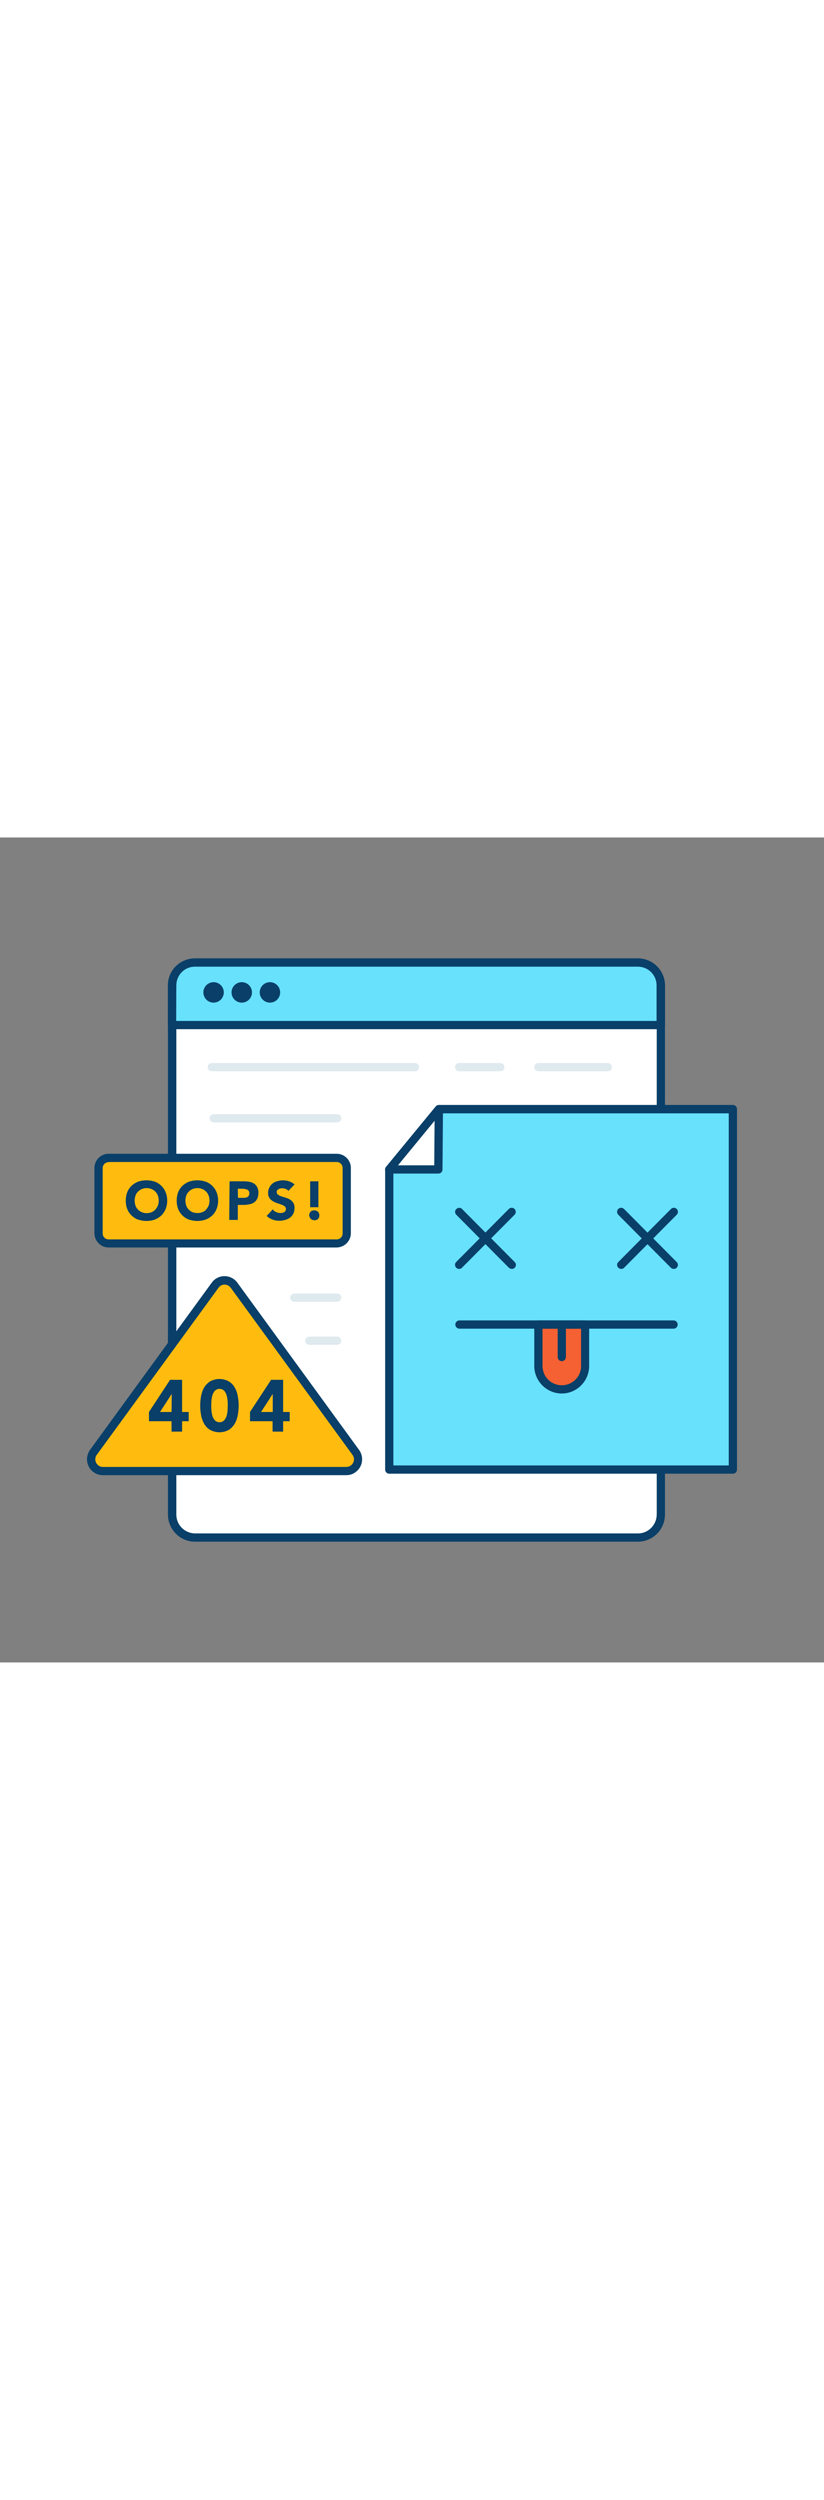 <svg version="1.1" id="Layer_1" xmlns="http://www.w3.org/2000/svg" xmlns:xlink="http://www.w3.org/1999/xlink" x="0px" y="0px" viewBox="0 0 500 500" style="width: 165px;" xml:space="preserve" data-imageid="404-page-not-found-97" imageName="404 Page Not Found" class="illustrations_image">
<rect x="0" y="0" width="500" height="500" fill="#808080" stroke="none"/>
<style type="text/css">
	.st0_404-page-not-found-97{fill:#FFFFFF;}
	.st1_404-page-not-found-97{fill:#093F68;}
	.st2_404-page-not-found-97{fill:#68E1FD;}
	.st3_404-page-not-found-97{fill:#DFEAEF;}
	.st4_404-page-not-found-97{fill:#FFBC0E;}
	.st5_404-page-not-found-97{fill:#F56132;}
</style>
<g id="screen_404-page-not-found-97">
	<path class="st0_404-page-not-found-97" d="M117.1,75.7h271.1c7,0,12.7,5.7,12.7,12.7v323.2c0,7-5.7,12.7-12.7,12.7H117.1c-7,0-12.7-5.7-12.7-12.7V88.4&#10;&#9;&#9;C104.4,81.4,110.1,75.7,117.1,75.7z"/>
	<path class="st1_404-page-not-found-97" d="M387.1,426.8H118.3c-9,0-16.3-7.3-16.4-16.4V89.6c0-9,7.3-16.3,16.4-16.3h268.8c9,0,16.3,7.3,16.4,16.3v320.9&#10;&#9;&#9;C403.4,419.5,396.1,426.8,387.1,426.8z M118.3,78.2c-6.3,0-11.3,5.1-11.3,11.3v320.9c0,6.3,5.1,11.3,11.3,11.4h268.8&#10;&#9;&#9;c6.3,0,11.3-5.1,11.4-11.4V89.6c0-6.3-5.1-11.3-11.4-11.3H118.3z"/>
	<path class="st2_404-page-not-found-97 targetColor" d="M118.6,75.7h268.1c7.8,0,14.2,6.4,14.2,14.2v0v23.8l0,0H104.4l0,0V89.9C104.4,82.1,110.8,75.7,118.6,75.7&#10;&#9;&#9;L118.6,75.7z" style="fill: rgb(104, 225, 253);"/>
	<path class="st1_404-page-not-found-97" d="M400.9,116.2H104.4c-1.4,0-2.5-1.1-2.5-2.5c0,0,0,0,0,0V89.6c0-9,7.3-16.3,16.4-16.3h268.8&#10;&#9;&#9;c9,0,16.3,7.3,16.4,16.3v24.2C403.4,115.1,402.3,116.3,400.9,116.2C400.9,116.3,400.9,116.3,400.9,116.2z M106.9,111.2h291.5V89.6&#10;&#9;&#9;c0-6.3-5.1-11.3-11.4-11.3H118.3c-6.3,0-11.3,5.1-11.3,11.3L106.9,111.2z"/>
	<circle class="st1_404-page-not-found-97" cx="129.6" cy="93.9" r="6.2"/>
	<circle class="st1_404-page-not-found-97" cx="146.7" cy="93.9" r="6.2"/>
	<circle class="st1_404-page-not-found-97" cx="163.8" cy="93.9" r="6.2"/>
	<path class="st3_404-page-not-found-97" d="M251.9,141.7H128.5c-1.4,0-2.5-1.1-2.5-2.5s1.1-2.5,2.5-2.5h123.3c1.4,0,2.5,1.1,2.5,2.5&#10;&#9;&#9;S253.2,141.7,251.9,141.7z"/>
	<path class="st3_404-page-not-found-97" d="M303.6,141.7h-25c-1.4,0-2.5-1.1-2.5-2.5s1.1-2.5,2.5-2.5h25c1.4,0,2.5,1.1,2.5,2.5S305,141.7,303.6,141.7z"/>
	<path class="st3_404-page-not-found-97" d="M204.6,172.7h-74.9c-1.4,0-2.5-1.1-2.5-2.5s1.1-2.5,2.5-2.5h74.9c1.4,0,2.5,1.1,2.5,2.5&#10;&#9;&#9;S205.9,172.7,204.6,172.7z"/>
	<path class="st3_404-page-not-found-97" d="M204.6,281.4h-26c-1.4,0-2.5-1.1-2.5-2.5s1.1-2.5,2.5-2.5h26c1.4,0,2.5,1.1,2.5,2.5S205.9,281.4,204.6,281.4z"/>
	<path class="st3_404-page-not-found-97" d="M204.6,307.5h-16.9c-1.4,0-2.5-1.1-2.5-2.5s1.1-2.5,2.5-2.5h16.9c1.4,0,2.5,1.1,2.5,2.5&#10;&#9;&#9;S205.9,307.5,204.6,307.5z"/>
	<path class="st3_404-page-not-found-97" d="M368.8,141.7h-42.1c-1.4,0-2.5-1.1-2.5-2.5s1.1-2.5,2.5-2.5h42.1c1.4,0,2.5,1.1,2.5,2.5&#10;&#9;&#9;S370.2,141.7,368.8,141.7z"/>
</g>
<g id="speech-bubble_404-page-not-found-97">
	<path class="st4_404-page-not-found-97" d="M62.2,194.3h145.7c1.3,0,2.4,1.1,2.4,2.4v46.9c0,1.3-1.1,2.4-2.4,2.4H62.2c-1.3,0-2.4-1.1-2.4-2.4v-46.9&#10;&#9;&#9;C59.8,195.4,60.9,194.3,62.2,194.3z"/>
	<path class="st1_404-page-not-found-97" d="M204.2,248.5H65.9c-4.7,0-8.5-3.8-8.6-8.5v-39.7c0-4.7,3.8-8.6,8.6-8.6h138.4c4.7,0,8.6,3.8,8.6,8.6V240&#10;&#9;&#9;C212.8,244.7,208.9,248.5,204.2,248.5z M65.9,196.8c-2,0-3.6,1.6-3.6,3.6V240c0,2,1.6,3.6,3.6,3.6h0h138.4c2,0,3.6-1.6,3.6-3.6v0&#10;&#9;&#9;v-39.7c0-2-1.6-3.6-3.6-3.6H65.9z"/>
	<path class="st1_404-page-not-found-97" d="M76.3,220.1c0-1.7,0.3-3.5,0.9-5.1c0.6-1.5,1.5-2.8,2.6-3.9c1.2-1.1,2.5-1.9,4-2.5c3.3-1.1,6.8-1.1,10.1,0&#10;&#9;&#9;c1.5,0.5,2.8,1.4,4,2.5c1.1,1.1,2,2.4,2.6,3.9c1.3,3.3,1.3,6.9,0,10.2c-0.6,1.5-1.5,2.8-2.6,3.9c-1.2,1.1-2.5,1.9-4,2.5&#10;&#9;&#9;c-3.3,1.1-6.8,1.1-10.1,0c-1.5-0.5-2.8-1.4-4-2.5c-1.1-1.1-2-2.4-2.6-3.9C76.6,223.6,76.3,221.9,76.3,220.1z M81.7,220.1&#10;&#9;&#9;c0,1,0.2,2,0.5,3c0.3,0.9,0.8,1.7,1.5,2.4c0.6,0.7,1.4,1.2,2.3,1.6c1,0.4,2,0.6,3,0.6c1,0,2-0.2,3-0.6c0.9-0.4,1.7-0.9,2.3-1.6&#10;&#9;&#9;c0.6-0.7,1.1-1.5,1.5-2.4c0.7-1.9,0.7-4.1,0-6c-0.3-0.9-0.8-1.7-1.5-2.4c-0.6-0.7-1.4-1.2-2.3-1.6c-1-0.4-2-0.6-3-0.6&#10;&#9;&#9;c-1,0-2,0.2-3,0.6c-0.9,0.4-1.6,0.9-2.3,1.6c-0.7,0.7-1.2,1.5-1.5,2.4C81.9,218.1,81.7,219.1,81.7,220.1z"/>
	<path class="st1_404-page-not-found-97" d="M107.2,220.1c0-1.7,0.3-3.5,0.9-5.1c0.6-1.5,1.5-2.8,2.6-3.9c1.2-1.1,2.5-1.9,4-2.5c3.3-1.1,6.8-1.1,10.1,0&#10;&#9;&#9;c1.5,0.5,2.8,1.4,4,2.5c1.1,1.1,2,2.4,2.6,3.9c1.3,3.3,1.3,6.9,0,10.2c-0.6,1.5-1.5,2.8-2.6,3.9c-1.2,1.1-2.5,1.9-4,2.5&#10;&#9;&#9;c-3.3,1.1-6.8,1.1-10.1,0c-1.5-0.5-2.8-1.4-4-2.5c-1.1-1.1-2-2.4-2.6-3.9C107.5,223.6,107.2,221.9,107.2,220.1z M112.5,220.1&#10;&#9;&#9;c0,1,0.2,2,0.5,3c0.3,0.9,0.8,1.7,1.5,2.4c0.6,0.7,1.4,1.2,2.3,1.6c1.9,0.7,4.1,0.7,6,0c0.9-0.4,1.7-0.9,2.3-1.6&#10;&#9;&#9;c0.6-0.7,1.1-1.5,1.5-2.4c0.7-1.9,0.7-4.1,0-6c-0.3-0.9-0.8-1.7-1.5-2.4c-0.6-0.7-1.4-1.2-2.3-1.6c-1.9-0.8-4.1-0.8-6,0&#10;&#9;&#9;c-0.9,0.4-1.7,0.9-2.3,1.6c-0.7,0.7-1.2,1.5-1.5,2.4C112.7,218.1,112.5,219.1,112.5,220.1z"/>
	<path class="st1_404-page-not-found-97" d="M139.3,208.4h8.7c1.2,0,2.3,0.1,3.4,0.3c1,0.2,2,0.6,2.8,1.1c0.8,0.6,1.5,1.3,1.9,2.2c0.5,1.1,0.8,2.3,0.7,3.5&#10;&#9;&#9;c0,1.2-0.2,2.4-0.7,3.4c-0.4,0.9-1,1.6-1.8,2.2c-0.8,0.6-1.8,1-2.8,1.2c-1.1,0.2-2.3,0.4-3.4,0.4h-3.8v9.1h-5.2L139.3,208.4z&#10;&#9;&#9; M144.4,218.4h3.4c0.4,0,0.9,0,1.3-0.1c0.4-0.1,0.8-0.2,1.1-0.4c0.3-0.2,0.6-0.5,0.8-0.9c0.2-0.4,0.3-0.9,0.3-1.4&#10;&#9;&#9;c0-0.5-0.1-1-0.4-1.4c-0.3-0.4-0.6-0.7-1.1-0.8c-0.5-0.2-0.9-0.3-1.4-0.4c-0.5-0.1-1-0.1-1.5-0.1h-2.6L144.4,218.4z"/>
	<path class="st1_404-page-not-found-97" d="M175,214.2c-0.4-0.5-1-1-1.7-1.2c-0.6-0.2-1.3-0.4-2-0.4c-0.4,0-0.8,0.1-1.1,0.1c-0.4,0.1-0.8,0.2-1.1,0.4&#10;&#9;&#9;c-0.3,0.2-0.6,0.4-0.9,0.7c-0.2,0.3-0.3,0.7-0.3,1.1c0,0.6,0.3,1.3,0.8,1.6c0.6,0.4,1.3,0.8,2,1c0.8,0.3,1.7,0.5,2.6,0.8&#10;&#9;&#9;c0.9,0.3,1.8,0.6,2.6,1.1c0.8,0.5,1.5,1.2,2,1.9c0.6,1,0.9,2.1,0.8,3.3c0,1.2-0.2,2.3-0.7,3.4c-0.5,0.9-1.2,1.8-2,2.4&#10;&#9;&#9;c-0.9,0.6-1.8,1.1-2.9,1.4c-1.1,0.3-2.3,0.5-3.5,0.5c-1.4,0-2.9-0.2-4.2-0.7c-1.4-0.5-2.6-1.3-3.6-2.2l3.7-4c0.5,0.7,1.2,1.3,2,1.6&#10;&#9;&#9;c0.8,0.4,1.6,0.6,2.5,0.6c0.4,0,0.9,0,1.3-0.1c0.4-0.1,0.8-0.2,1.1-0.4c0.3-0.2,0.6-0.4,0.8-0.8c0.2-0.3,0.3-0.7,0.3-1.1&#10;&#9;&#9;c0-0.7-0.3-1.3-0.8-1.7c-0.6-0.4-1.3-0.8-2-1c-0.8-0.3-1.7-0.6-2.6-0.9c-0.9-0.3-1.8-0.7-2.6-1.2c-0.8-0.5-1.5-1.1-2-1.9&#10;&#9;&#9;c-0.6-0.9-0.9-2-0.8-3.1c-0.1-2.2,1-4.3,2.7-5.7c0.9-0.7,1.8-1.1,2.9-1.4c1.1-0.3,2.2-0.5,3.3-0.5c1.3,0,2.6,0.2,3.8,0.6&#10;&#9;&#9;c1.2,0.4,2.4,1,3.3,1.9L175,214.2z"/>
	<path class="st1_404-page-not-found-97" d="M187.6,229c0-0.8,0.3-1.6,0.9-2.2c0.3-0.3,0.6-0.5,1-0.6c0.4-0.2,0.8-0.2,1.2-0.2c0.4,0,0.8,0.1,1.2,0.2&#10;&#9;&#9;c0.4,0.1,0.7,0.4,1,0.6c0.6,0.6,0.9,1.4,0.9,2.2c0,0.4-0.1,0.8-0.2,1.2c-0.1,0.4-0.4,0.7-0.6,1c-0.3,0.3-0.6,0.5-1,0.6&#10;&#9;&#9;c-0.4,0.2-0.8,0.2-1.2,0.2c-0.4,0-0.8-0.1-1.2-0.2c-0.4-0.1-0.7-0.4-1-0.6c-0.3-0.3-0.5-0.6-0.6-1&#10;&#9;&#9;C187.7,229.8,187.6,229.4,187.6,229z M193.2,224.1h-5v-15.7h5V224.1z"/>
</g>
<g id="_404_404-page-not-found-97">
	<path class="st4_404-page-not-found-97" d="M210.1,384H62.4c-3.9,0-7.1-3.2-7.1-7.1c0-1.5,0.5-2.9,1.4-4.2l73.9-101.4c2.3-3.2,6.7-3.9,9.9-1.5&#10;&#9;&#9;c0.6,0.4,1.1,1,1.5,1.5l73.9,101.4c2.3,3.2,1.6,7.6-1.6,9.9C213.1,383.5,211.6,384,210.1,384z"/>
	<path class="st1_404-page-not-found-97" d="M210.1,386.5H62.4c-5.3,0-9.6-4.3-9.6-9.6c0-2,0.6-4,1.8-5.7l73.9-101.4c3.1-4.3,9.1-5.2,13.4-2.1&#10;&#9;&#9;c0.8,0.6,1.5,1.3,2.1,2.1l73.9,101.4c3.1,4.3,2.2,10.3-2.1,13.4C214.2,385.9,212.2,386.5,210.1,386.5L210.1,386.5z M136.3,271&#10;&#9;&#9;c-1.5,0-2.9,0.7-3.7,1.9L58.7,374.2c-1.5,2-1,4.9,1,6.4c0.8,0.6,1.7,0.9,2.7,0.9h147.8c2.5,0,4.6-2.1,4.6-4.6c0-1-0.3-1.9-0.9-2.7&#10;&#9;&#9;L140,272.9C139.1,271.7,137.7,271,136.3,271z"/>
	<path class="st1_404-page-not-found-97" d="M110.5,328.7h-7.3l-12.8,19.5v5.6h13.7v6.3h6.4v-6.3h4v-5.6h-4L110.5,328.7z M104.1,348.2h-7l7-10.8h0.1&#10;&#9;&#9;L104.1,348.2z M142.5,333.5c-0.9-1.6-2.1-2.9-3.6-3.8c-3.6-2-7.9-2-11.5,0c-1.5,1-2.7,2.3-3.6,3.8c-0.9,1.6-1.5,3.4-1.8,5.2&#10;&#9;&#9;c-0.7,3.7-0.7,7.6,0,11.3c0.3,1.8,0.9,3.6,1.8,5.2c0.9,1.6,2.1,2.9,3.6,3.8c3.6,2,7.9,2,11.5,0c1.5-1,2.7-2.3,3.6-3.8&#10;&#9;&#9;c0.9-1.6,1.5-3.4,1.8-5.2c0.7-3.8,0.7-7.6,0-11.3C144,336.8,143.4,335.1,142.5,333.5L142.5,333.5z M138.1,347.3&#10;&#9;&#9;c-0.1,1.1-0.3,2.2-0.6,3.3c-0.3,1-0.8,1.9-1.5,2.7c-1.6,1.5-4,1.5-5.6,0c-0.7-0.8-1.2-1.7-1.5-2.7c-0.3-1.1-0.5-2.2-0.6-3.3&#10;&#9;&#9;c-0.1-1.1-0.1-2.1-0.1-3s0-1.8,0.1-3c0.1-1.1,0.3-2.2,0.6-3.3c0.3-1,0.8-1.9,1.5-2.7c1.6-1.5,4-1.5,5.6,0c0.7,0.8,1.2,1.7,1.5,2.7&#10;&#9;&#9;c0.3,1.1,0.5,2.2,0.6,3.3c0.1,1.1,0.1,2.1,0.1,3S138.1,346.2,138.1,347.3L138.1,347.3z M171.8,348.2v-19.5h-7.3l-12.8,19.5v5.6&#10;&#9;&#9;h13.7v6.3h6.4v-6.3h4v-5.6L171.8,348.2z M165.5,348.2h-7.1l7-10.8h0.1L165.5,348.2z"/>
</g>
<g id="file_404-page-not-found-97">
	<polygon class="st2_404-page-not-found-97 targetColor" points="444.7,383.1 236.2,383.1 236.2,201.2 266.3,164.7 444.7,164.7 &#9;" style="fill: rgb(104, 225, 253);"/>
	<path class="st1_404-page-not-found-97" d="M444.7,385.6H236.2c-1.4,0-2.5-1.1-2.5-2.5c0,0,0,0,0,0V201.2c0-0.6,0.2-1.1,0.6-1.6l30.1-36.6&#10;&#9;&#9;c0.5-0.6,1.2-0.9,1.9-0.9h178.4c1.4,0,2.5,1.1,2.5,2.5c0,0,0,0,0,0v218.5C447.2,384.5,446.1,385.6,444.7,385.6&#10;&#9;&#9;C444.7,385.7,444.7,385.7,444.7,385.6z M238.7,380.6h203.5V167.2H267.5l-28.8,34.9L238.7,380.6z"/>
	<path class="st1_404-page-not-found-97" d="M278.6,261.5c-1.4,0-2.5-1.1-2.5-2.5c0-0.7,0.3-1.3,0.7-1.7l31.9-32.1c1-1,2.5-1,3.5-0.1c1,1,1,2.5,0.1,3.5&#10;&#9;&#9;c0,0,0,0-0.1,0.1l-31.9,32.1C280,261.2,279.3,261.5,278.6,261.5z"/>
	<path class="st1_404-page-not-found-97" d="M310.6,261.5c-0.7,0-1.3-0.3-1.8-0.7l-31.9-32.1c-1-1-1-2.6,0-3.5c1-1,2.6-1,3.5,0l31.9,32.1c1,1,1,2.6,0,3.5&#10;&#9;&#9;c0,0,0,0,0,0C311.9,261.2,311.3,261.5,310.6,261.5z"/>
	<path class="st1_404-page-not-found-97" d="M377,261.5c-0.7,0-1.3-0.3-1.8-0.7c-1-1-1-2.6,0-3.5c0,0,0,0,0,0l31.9-32.1c1-1,2.5-1,3.5-0.1&#10;&#9;&#9;c1,1,1,2.5,0.1,3.5c0,0,0,0-0.1,0.1l-31.9,32.1C378.3,261.2,377.7,261.5,377,261.5z"/>
	<path class="st1_404-page-not-found-97" d="M408.9,261.5c-0.7,0-1.3-0.3-1.8-0.7l-31.9-32.1c-1-1-1-2.5-0.1-3.5c1-1,2.5-1,3.5-0.1c0,0,0,0,0.1,0.1&#10;&#9;&#9;l31.9,32.1c1,1,1,2.6,0,3.5c0,0,0,0,0,0C410.2,261.2,409.6,261.5,408.9,261.5z"/>
	<path class="st5_404-page-not-found-97" d="M326.7,295.2H355l0,0v27c0,6.8-5.5,12.3-12.3,12.3H339c-6.8,0-12.3-5.5-12.3-12.3L326.7,295.2L326.7,295.2z"/>
	<path class="st1_404-page-not-found-97" d="M340.9,337c-9.2,0-16.7-7.5-16.7-16.7v-25.1c0-1.4,1.1-2.5,2.5-2.5c0,0,0,0,0,0H355c1.4,0,2.5,1.1,2.5,2.5&#10;&#9;&#9;v25.1C357.5,329.5,350,337,340.9,337z M329.2,297.7v22.6c0,6.5,5.2,11.7,11.7,11.7c6.5,0,11.7-5.2,11.7-11.7l0,0v-22.6H329.2z"/>
	<path class="st1_404-page-not-found-97" d="M340.9,317.4c-1.4,0-2.5-1.1-2.5-2.5v-19.6c0-1.4,1.1-2.5,2.5-2.5s2.5,1.1,2.5,2.5v19.6&#10;&#9;&#9;C343.4,316.3,342.2,317.4,340.9,317.4z"/>
	<path class="st1_404-page-not-found-97" d="M408.9,297.7H278.6c-1.4-0.1-2.4-1.3-2.3-2.7c0.1-1.2,1.1-2.2,2.3-2.3h130.3c1.4,0.1,2.4,1.3,2.3,2.7&#10;&#9;&#9;C411.1,296.7,410.1,297.6,408.9,297.7z"/>
	<polygon class="st0_404-page-not-found-97" points="236.2,201.2 266,201.2 266.3,164.7 &#9;"/>
	<path class="st1_404-page-not-found-97" d="M266,203.7h-29.8c-1,0-1.9-0.6-2.3-1.4c-0.4-0.9-0.3-1.9,0.3-2.6l30.2-36.6c0.9-1.1,2.5-1.2,3.5-0.3&#10;&#9;&#9;c0.6,0.5,0.9,1.2,0.9,2l-0.3,36.6C268.5,202.6,267.4,203.7,266,203.7z M241.5,198.7h22l0.2-27L241.5,198.7z"/>
</g>
</svg>